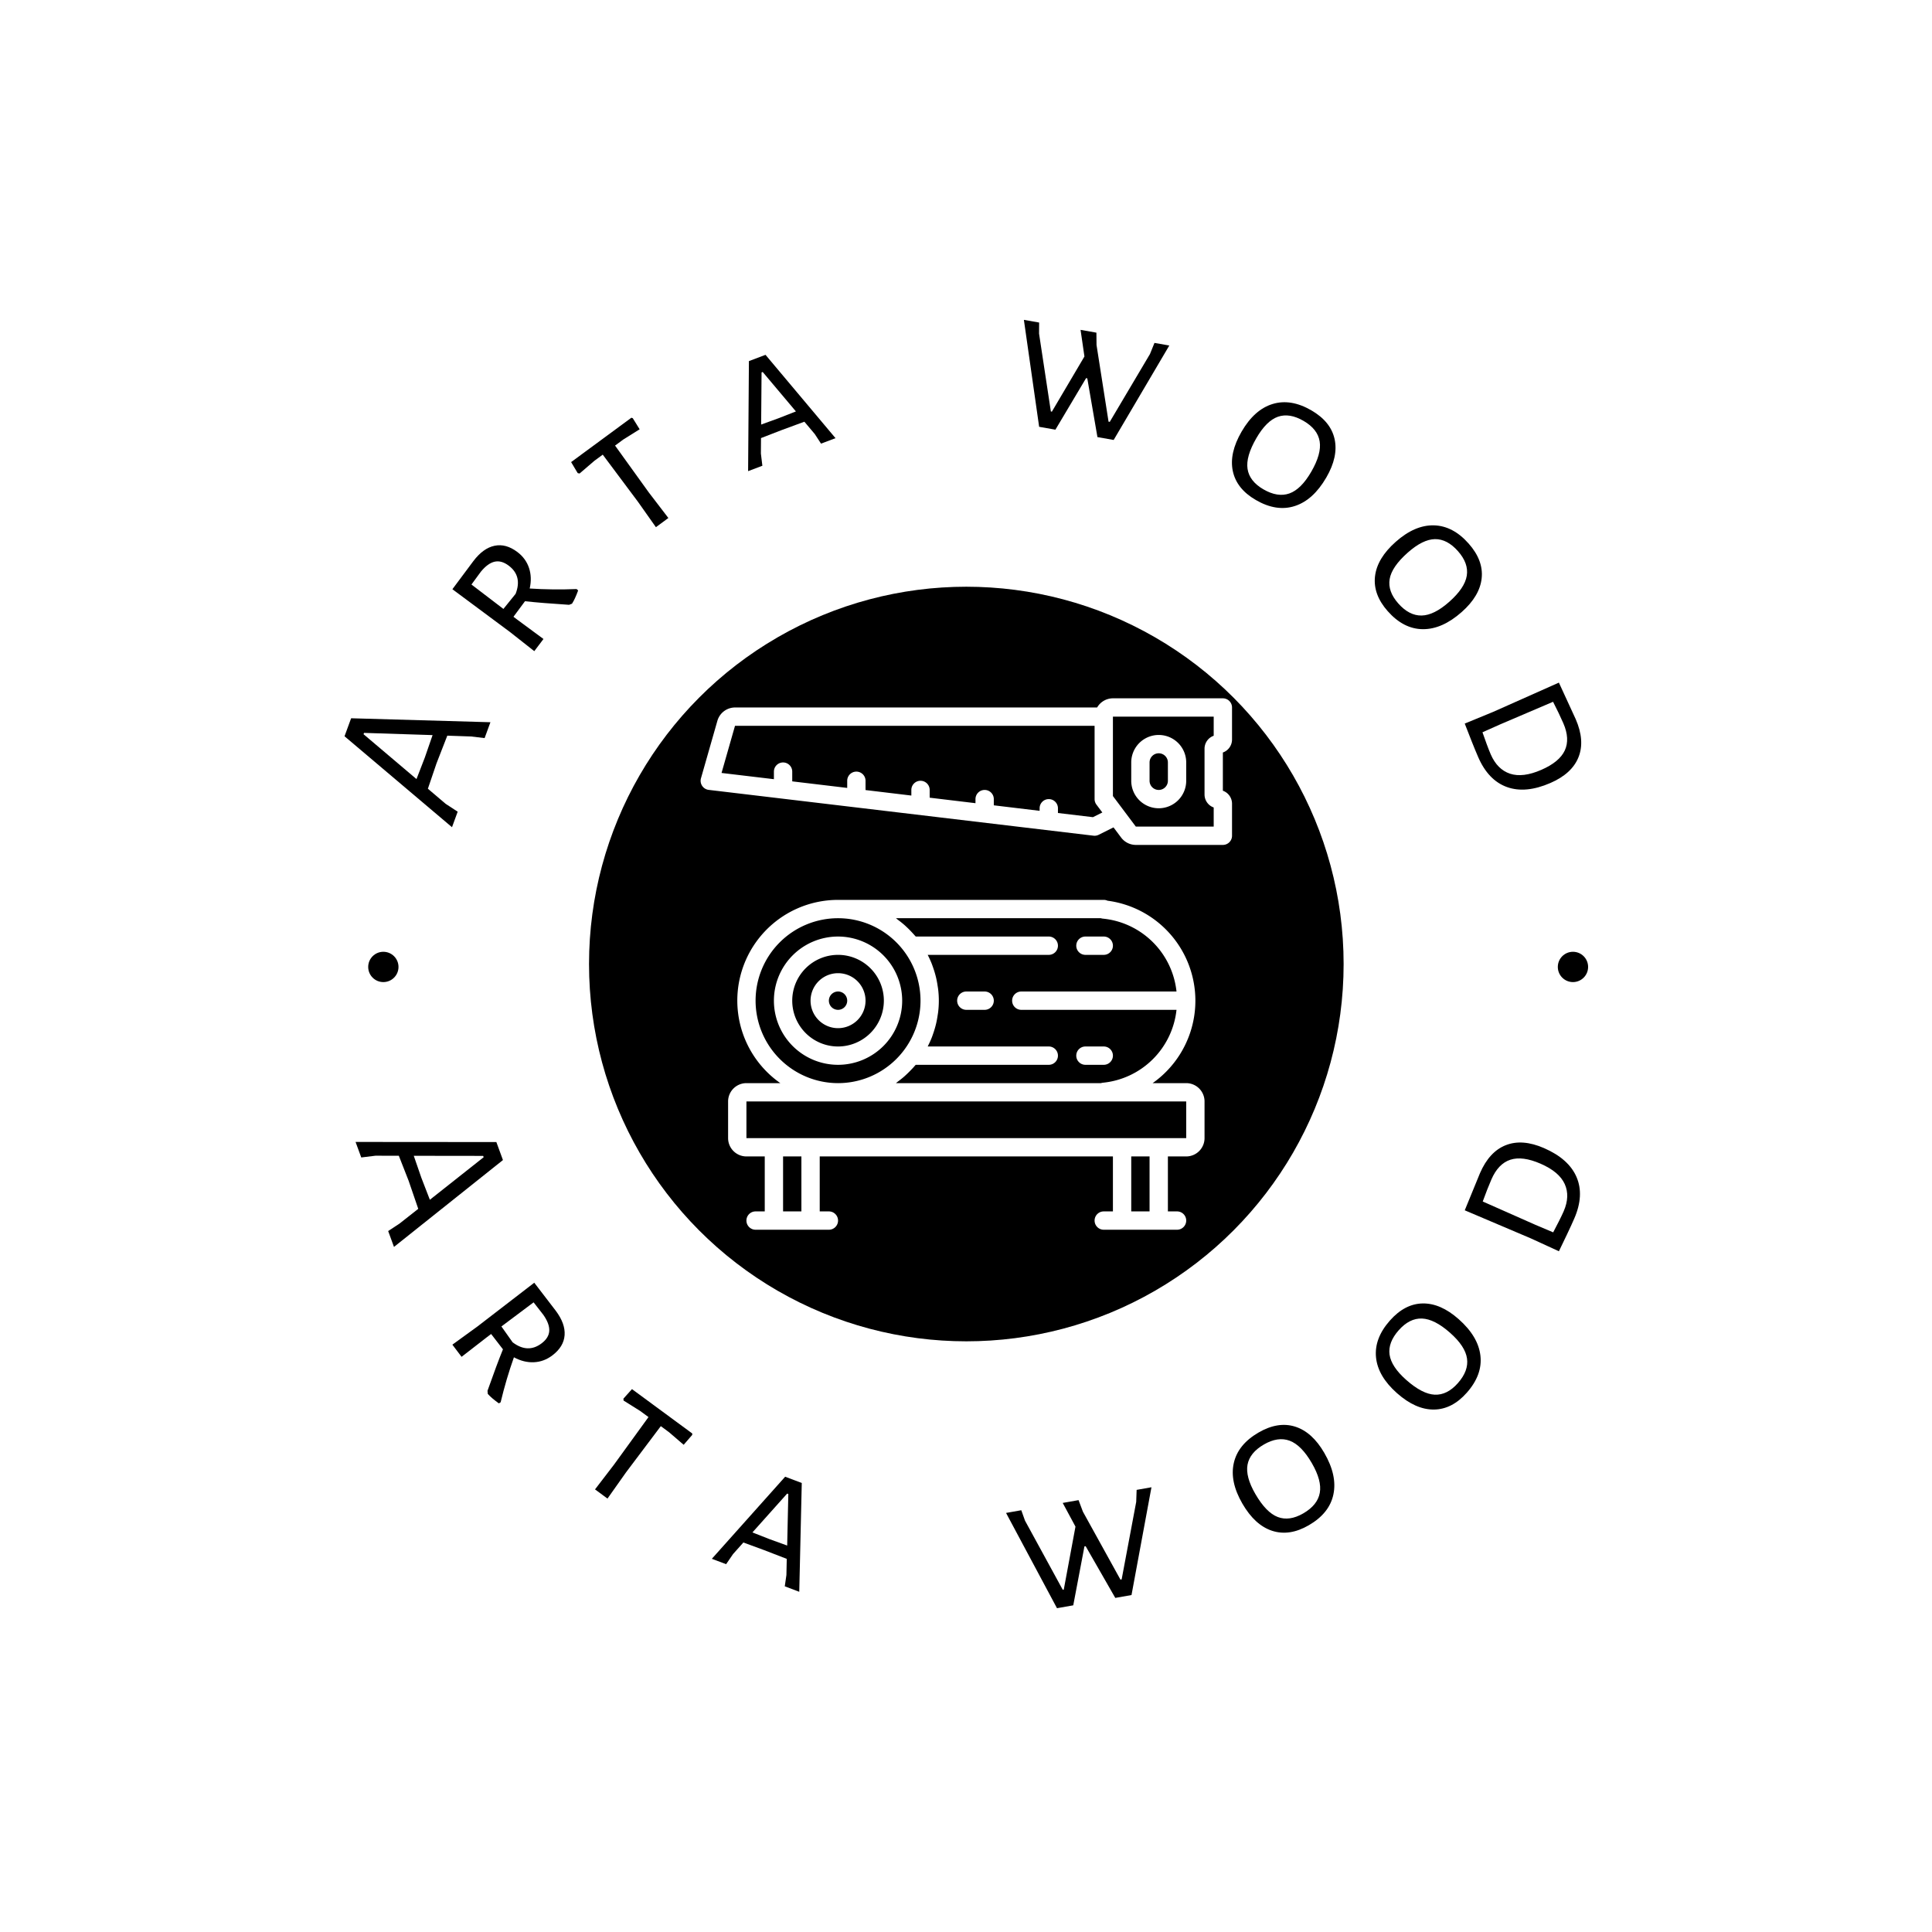 <svg xmlns="http://www.w3.org/2000/svg" version="1.1" xmlns:xlink="http://www.w3.org/1999/xlink" xmlns:svgjs="http://svgjs.dev/svgjs" width="1500" height="1500" viewBox="0 0 1500 1500"><rect width="1500" height="1500" fill="#ffffff"></rect><g transform="matrix(0.667,0,0,0.667,250,246.548)"><svg viewBox="0 0 280 281" data-background-color="#ffffff" preserveAspectRatio="xMidYMid meet" height="1505" width="1500" xmlns="http://www.w3.org/2000/svg" xmlns:xlink="http://www.w3.org/1999/xlink"><g id="tight-bounds" transform="matrix(1,0,0,1,0,0.5)"><svg viewBox="0 0 280 280" height="280" width="280"><g><svg viewBox="0 0 280 280" height="280" width="280"><g><svg viewBox="0 0 280 280" height="280" width="280"><g id="textblocktransform"><svg viewBox="0 0 280 280" height="280" width="280" id="textblock"><g><svg viewBox="0 0 280 280" height="280" width="280"><g transform="matrix(1,0,0,1,57.504,57.504)"><svg viewBox="0 0 164.992 164.992" height="164.992" width="164.992"><g id="icon-0"><circle r="82" cx="82.496" cy="82.496" fill="#000000" data-fill-palette-color="accent"></circle><svg xmlns="http://www.w3.org/2000/svg" viewBox="3.001 3 57.999 58" x="24.749" y="24.749" height="115.494" width="115.494" class="icon-jxe-0" data-fill-palette-color="quaternary" id="jxe-0"><g data-name="19 Carpentry" fill="#ffffff" data-fill-palette-color="quaternary"><path d="M18 29A7 7 0 1 0 25 36 7.01 7.01 0 0 0 18 29M18 41A5 5 0 1 1 23 36 5.006 5.006 0 0 1 18 41" fill="#ffffff" data-fill-palette-color="quaternary"></path><path d="M18 33A3 3 0 1 0 21 36 3 3 0 0 0 18 33M18 37A1 1 0 1 1 19 36 1 1 0 0 1 18 37" fill="#ffffff" data-fill-palette-color="quaternary"></path><path d="M56 45H52.334A11.005 11.005 0 0 0 47.417 25.091 1 1 0 0 0 47 25H18A10.991 10.991 0 0 0 11.7 45H8A2 2 0 0 0 6 47V51A2 2 0 0 0 8 53H10V59H9A1 1 0 0 0 9 61H17A1 1 0 0 0 17 59H16V53H48V59H47A1 1 0 0 0 47 61H55A1 1 0 0 0 55 59H54V53H56A2 2 0 0 0 58 51V47A2 2 0 0 0 56 45M24.318 27H46.688A1 1 0 0 0 46.901 27.045 8.95 8.95 0 0 1 54.94 35H38A1 1 0 0 0 38 37H54.94A8.95 8.95 0 0 1 46.9 44.955 1 1 0 0 0 46.7 45H24.318C24.394 44.947 24.46 44.883 24.534 44.828 24.757 44.663 24.974 44.493 25.184 44.312A13 13 0 0 0 26.058 43.462C26.158 43.362 26.251 43.257 26.343 43.15 26.386 43.098 26.436 43.05 26.479 43H41A1 1 0 0 0 41 41H27.787C27.797 40.981 27.804 40.96 27.814 40.941 27.954 40.664 28.086 40.382 28.202 40.092 28.254 39.963 28.302 39.831 28.346 39.699A11 11 0 0 0 28.704 38.495C28.768 38.219 28.819 37.938 28.862 37.654 28.882 37.524 28.906 37.395 28.922 37.263A10.3 10.3 0 0 0 28.922 34.737C28.906 34.605 28.882 34.476 28.862 34.346A11 11 0 0 0 28.704 33.505 11 11 0 0 0 28.346 32.301C28.299 32.169 28.254 32.037 28.202 31.908A11 11 0 0 0 27.814 31.059C27.804 31.04 27.797 31.019 27.787 31H41A1 1 0 0 0 41 29H26.479C26.436 28.948 26.386 28.9 26.343 28.85 26.251 28.743 26.154 28.641 26.058 28.538A10 10 0 0 0 25.504 27.98C25.398 27.88 25.293 27.78 25.184 27.688 24.974 27.507 24.757 27.337 24.534 27.172 24.46 27.117 24.394 27.053 24.318 27M9 36A9 9 0 1 1 18 45 9.01 9.01 0 0 1 9 36M14 59H12V53H14ZM52 59H50V53H52ZM56 51H8V47H56Z" fill="#ffffff" data-fill-palette-color="quaternary"></path><path d="M53 15A3 3 0 0 0 56 12V10A3 3 0 0 0 50 10V12A3 3 0 0 0 53 15M52 10A1 1 0 0 1 54 10V12A1 1 0 0 1 52 12Z" fill="#ffffff" data-fill-palette-color="quaternary"></path><path d="M61 7.5V4A1 1 0 0 0 60 3H48A1.99 1.99 0 0 0 46.278 4H6.754A2.01 2.01 0 0 0 4.832 5.451L3.039 11.726A1 1 0 0 0 3.882 12.993L45.882 17.993A1 1 0 0 0 46 18 1 1 0 0 0 46.447 17.895L48.065 17.086 48.9 18.2A2.01 2.01 0 0 0 50.5 19H60A1 1 0 0 0 61 18V14.5A1.5 1.5 0 0 0 60 13.086V8.914A1.5 1.5 0 0 0 61 7.5M45.821 15.972L42 15.517V15A1 1 0 0 0 40 15V15.279L35 14.679V14A1 1 0 0 0 33 14V14.445L28 13.845V13A1 1 0 0 0 26 13V13.612L21 13.012V12A1 1 0 0 0 19 12V12.779L13 12.064V11A1 1 0 0 0 11 11V11.826L5.284 11.146 6.754 6H46V14A1 1 0 0 0 46.2 14.6L46.845 15.459ZM59 7.086A1.5 1.5 0 0 0 58 8.5V13.5A1.5 1.5 0 0 0 59 14.914V17H50.5L48 13.667V5H59Z" fill="#ffffff" data-fill-palette-color="quaternary"></path><path d="M45 31H47A1 1 0 0 0 47 29H45A1 1 0 0 0 45 31" fill="#ffffff" data-fill-palette-color="quaternary"></path><path d="M45 43H47A1 1 0 0 0 47 41H45A1 1 0 0 0 45 43" fill="#ffffff" data-fill-palette-color="quaternary"></path><path d="M34 35H32A1 1 0 0 0 32 37H34A1 1 0 0 0 34 35" fill="#ffffff" data-fill-palette-color="quaternary"></path></g></svg></g></svg></g><g id="text-0"><path d="M6.296 86.588l30.274 0.862-1.262 3.449-2.93-0.351-5.179-0.179-2.342 6.014-1.877 5.519 3.858 3.28 2.618 1.711-1.234 3.373-23.357-19.766zM22.313 95.125l1.686-4.878-14.9-0.481-0.105 0.289 11.509 9.75z" fill="#000000" data-fill-palette-color="primary"></path><path d="M45.107 58.387c3.316 0.219 6.713 0.258 10.189 0.118v0l0.335 0.305c-0.448 1.239-0.891 2.199-1.329 2.879v0l-0.633 0.242c-4.114-0.265-7.309-0.525-9.585-0.781v0l-2.505 3.38 0.9 0.681 5.621 4.149-1.999 2.643-5.279-4.16-12.517-9.302 4.558-6.11c1.424-1.882 2.959-2.993 4.606-3.334 1.651-0.346 3.309 0.11 4.972 1.369v0c1.216 0.92 2.054 2.069 2.514 3.445 0.459 1.377 0.51 2.869 0.152 4.476zM32.448 57.52l6.946 5.306 2.651-3.282c1.001-2.57 0.503-4.611-1.493-6.121v0c-1.053-0.796-2.074-1.084-3.064-0.865-0.994 0.226-1.992 0.95-2.995 2.173v0z" fill="#000000" data-fill-palette-color="primary"></path><path d="M67.212 21.268l0.299 0.111 1.491 2.406-3.543 2.213-1.801 1.326 7.337 10.192 4.249 5.548-2.71 1.995-3.876-5.491-7.677-10.273-1.802 1.326-3.24 2.78-0.403-0.098-1.428-2.389z" fill="#000000" data-fill-palette-color="primary"></path><path d="M96.358 7.603l15.212 18.11-3.148 1.188-1.354-2.077-2.264-2.687-4.997 1.841-4.429 1.716-0.025 3.364 0.322 2.653-3.101 1.17 0.175-23.916zM99.122 21.408l3.841-1.505-7.216-8.571-0.249 0.094-0.089 11.328z" fill="#000000" data-fill-palette-color="primary"></path><path d="M184.114 5.577l-12.092 20.526-3.526-0.623-2.206-12.766-0.263-0.046-6.665 11.2-3.536-0.624-3.315-23.244 3.314 0.585-0.018 2.403 2.566 16.924 0.222 0.039 7.076-11.992-0.844-5.785 3.445 0.608 0.027 2.682 2.612 16.661 0.263 0.046 8.738-14.741 0.979-2.421z" fill="#000000" data-fill-palette-color="primary"></path><path d="M214.984 19.666c2.816 1.633 4.502 3.717 5.055 6.252 0.554 2.535-0.046 5.314-1.799 8.338v0c-1.901 3.278-4.183 5.346-6.847 6.205-2.658 0.862-5.484 0.425-8.479-1.312v0c-2.793-1.62-4.46-3.721-5.001-6.304-0.539-2.574 0.097-5.423 1.908-8.547v0c1.86-3.207 4.109-5.211 6.749-6.013 2.639-0.802 5.444-0.342 8.414 1.381zM213.297 21.961c-2.041-1.184-3.898-1.486-5.57-0.906-1.67 0.589-3.231 2.135-4.682 4.638v0c-1.561 2.692-2.202 4.929-1.924 6.712 0.279 1.782 1.427 3.259 3.445 4.429v0c2.065 1.197 3.948 1.495 5.649 0.892 1.692-0.6 3.274-2.169 4.746-4.707v0c1.513-2.609 2.124-4.809 1.834-6.598-0.291-1.789-1.457-3.276-3.498-4.46z" fill="#000000" data-fill-palette-color="primary"></path><path d="M249.177 48.625c2.158 2.438 3.099 4.947 2.826 7.527-0.274 2.58-1.719 5.029-4.337 7.345v0c-2.838 2.511-5.656 3.754-8.455 3.729-2.795-0.02-5.339-1.326-7.632-3.918v0c-2.139-2.418-3.059-4.938-2.758-7.56 0.3-2.613 1.802-5.116 4.506-7.509v0c2.776-2.457 5.543-3.649 8.301-3.578 2.757 0.071 5.274 1.393 7.549 3.964zM246.853 50.271c-1.564-1.767-3.231-2.639-5.001-2.617-1.771 0.032-3.739 1.007-5.906 2.925v0c-2.331 2.062-3.645 3.983-3.942 5.763-0.298 1.779 0.326 3.543 1.872 5.289v0c1.582 1.788 3.275 2.664 5.08 2.628 1.795-0.036 3.791-1.026 5.989-2.97v0c2.259-1.999 3.532-3.893 3.821-5.683 0.289-1.79-0.349-3.568-1.913-5.335z" fill="#000000" data-fill-palette-color="primary"></path><path d="M272.44 86.783c1.359 3.123 1.561 5.877 0.607 8.262-0.948 2.382-2.984 4.252-6.107 5.61v0c-3.587 1.561-6.734 1.855-9.438 0.884-2.705-0.971-4.79-3.141-6.256-6.509v0c-0.417-0.96-0.893-2.114-1.428-3.462-0.541-1.346-1.039-2.621-1.496-3.825v0l6.215-2.558 14.247-6.344zM253.971 94.427c0.952 2.189 2.349 3.591 4.191 4.207 1.848 0.613 4.114 0.336 6.799-0.832v0c2.634-1.146 4.337-2.555 5.109-4.226 0.772-1.671 0.664-3.642-0.323-5.912v0c-0.584-1.342-1.327-2.895-2.228-4.658v0l-11.501 4.914-3.841 1.715c0.29 0.821 0.597 1.68 0.92 2.576 0.332 0.9 0.623 1.638 0.874 2.216z" fill="#000000" data-fill-palette-color="primary"></path><path d="M10.007 140.633c0-1.818 1.474-3.292 3.292-3.292 1.818 0 3.292 1.474 3.292 3.292 0 1.818-1.474 3.292-3.292 3.292-1.818 0-3.292-1.474-3.292-3.292z" fill="#000000" data-fill-palette-color="primary"></path><path d="M268.551 140.633c0-1.818 1.474-3.292 3.292-3.292 1.818 0 3.292 1.474 3.292 3.292 0 1.818-1.474 3.292-3.292 3.292-1.818 0-3.292-1.474-3.292-3.292z" fill="#000000" data-fill-palette-color="primary"></path></g><g id="text-1"><path d="M39.292 182.605l-23.681 18.879-1.262-3.449 2.465-1.623 4.071-3.205-2.092-6.106-2.127-5.427-5.064-0.015-3.105 0.382-1.234-3.372 30.598 0.024zM21.548 186.421l1.86 4.814 11.693-9.248-0.106-0.289-15.084-0.02z" fill="#000000" data-fill-palette-color="primary"></path><path d="M41.676 225.475c-1.113 3.132-2.075 6.389-2.886 9.773v0l-0.385 0.239c-1.07-0.768-1.873-1.456-2.409-2.062v0l-0.06-0.675c1.374-3.887 2.493-6.89 3.358-9.011v0l-2.57-3.33-0.9 0.681-5.523 4.28-1.999-2.643 5.44-3.947 12.356-9.515 4.64 6.048c1.424 1.882 2.075 3.662 1.955 5.339-0.116 1.683-1.006 3.154-2.67 4.413v0c-1.216 0.92-2.549 1.414-3.999 1.481-1.45 0.068-2.899-0.29-4.348-1.071zM45.954 213.529l-6.996 5.241 2.437 3.444c2.201 1.663 4.3 1.739 6.297 0.228v0c1.053-0.796 1.608-1.701 1.665-2.713 0.053-1.018-0.372-2.176-1.277-3.473v0z" fill="#000000" data-fill-palette-color="primary"></path><path d="M80.439 242.031l-0.018 0.318-1.854 2.138-3.166-2.725-1.801-1.326-7.552 10.034-4.035 5.706-2.71-1.995 4.091-5.333 7.529-10.383-1.802-1.326-3.617-2.268-0.026-0.414 1.857-2.072z" fill="#000000" data-fill-palette-color="primary"></path><path d="M104.236 252.789l-0.546 23.645-3.148-1.188 0.356-2.454 0.075-3.513-4.967-1.919-4.459-1.639-2.241 2.51-1.511 2.204-3.101-1.17 15.933-17.838zM97.19 264.978l3.877 1.408 0.247-11.201-0.25-0.095-7.551 8.445z" fill="#000000" data-fill-palette-color="primary"></path><path d="M180.237 253.717l-4.336 23.425-3.527 0.622-6.442-11.24-0.263 0.047-2.428 12.805-3.536 0.624-11.072-20.705 3.314-0.585 0.806 2.264 8.204 15.023 0.222-0.039 2.543-13.69-2.773-5.147 3.445-0.608 0.944 2.511 8.157 14.761 0.263-0.047 3.164-16.842 0.092-2.61z" fill="#000000" data-fill-palette-color="primary"></path><path d="M203.514 241.821c2.816-1.633 5.462-2.061 7.937-1.283 2.475 0.778 4.59 2.679 6.343 5.703v0c1.901 3.278 2.562 6.286 1.985 9.025-0.572 2.735-2.355 4.971-5.35 6.707v0c-2.793 1.62-5.445 2.023-7.956 1.21-2.502-0.81-4.659-2.778-6.47-5.901v0c-1.86-3.207-2.482-6.155-1.867-8.844 0.615-2.689 2.407-4.895 5.378-6.617zM204.668 244.425c-2.041 1.184-3.226 2.645-3.553 4.384-0.318 1.742 0.249 3.864 1.7 6.368v0c1.561 2.692 3.185 4.36 4.87 5.003 1.686 0.643 3.537 0.38 5.555-0.79v0c2.065-1.197 3.258-2.684 3.58-4.46 0.32-1.767-0.257-3.919-1.728-6.458v0c-1.513-2.609-3.118-4.232-4.816-4.868-1.697-0.636-3.567-0.363-5.608 0.821z" fill="#000000" data-fill-palette-color="primary"></path><path d="M232.054 217.489c2.158-2.438 4.534-3.678 7.129-3.721 2.595-0.042 5.2 1.095 7.818 3.412v0c2.838 2.511 4.414 5.157 4.729 7.938 0.32 2.776-0.667 5.46-2.961 8.052v0c-2.139 2.418-4.529 3.637-7.169 3.658-2.63 0.02-5.297-1.167-8.001-3.56v0c-2.776-2.457-4.296-5.058-4.561-7.804-0.264-2.746 0.741-5.404 3.016-7.975zM233.971 219.596c-1.564 1.767-2.227 3.528-1.989 5.281 0.248 1.753 1.455 3.589 3.621 5.507v0c2.331 2.062 4.397 3.133 6.2 3.212 1.802 0.079 3.477-0.755 5.022-2.502v0c1.582-1.788 2.246-3.575 1.991-5.362-0.254-1.777-1.479-3.638-3.677-5.582v0c-2.259-1.999-4.294-3.033-6.105-3.102-1.812-0.069-3.499 0.78-5.063 2.548z" fill="#000000" data-fill-palette-color="primary"></path><path d="M251.643 185.435c1.359-3.123 3.236-5.149 5.631-6.076 2.389-0.93 5.145-0.716 8.268 0.643v0c3.587 1.561 5.948 3.662 7.081 6.303 1.133 2.641 0.967 5.646-0.498 9.014v0c-0.417 0.96-0.937 2.095-1.559 3.405-0.616 1.313-1.209 2.547-1.779 3.702v0l-6.109-2.803-14.352-6.099zM269.826 193.737c0.952-2.189 1.026-4.167 0.221-5.934-0.811-1.77-2.559-3.239-5.243-4.407v0c-2.634-1.146-4.826-1.432-6.575-0.858-1.749 0.574-3.117 1.997-4.105 4.267v0c-0.584 1.342-1.214 2.944-1.889 4.806v0l11.435 5.064 3.873 1.641c0.403-0.772 0.822-1.582 1.258-2.429 0.432-0.856 0.774-1.573 1.025-2.15z" fill="#000000" data-fill-palette-color="primary"></path></g></svg></g></svg></g></svg></g><g></g></svg></g><defs></defs></svg><rect width="280" height="280" fill="none" stroke="none" visibility="hidden"></rect></g></svg></g></svg>